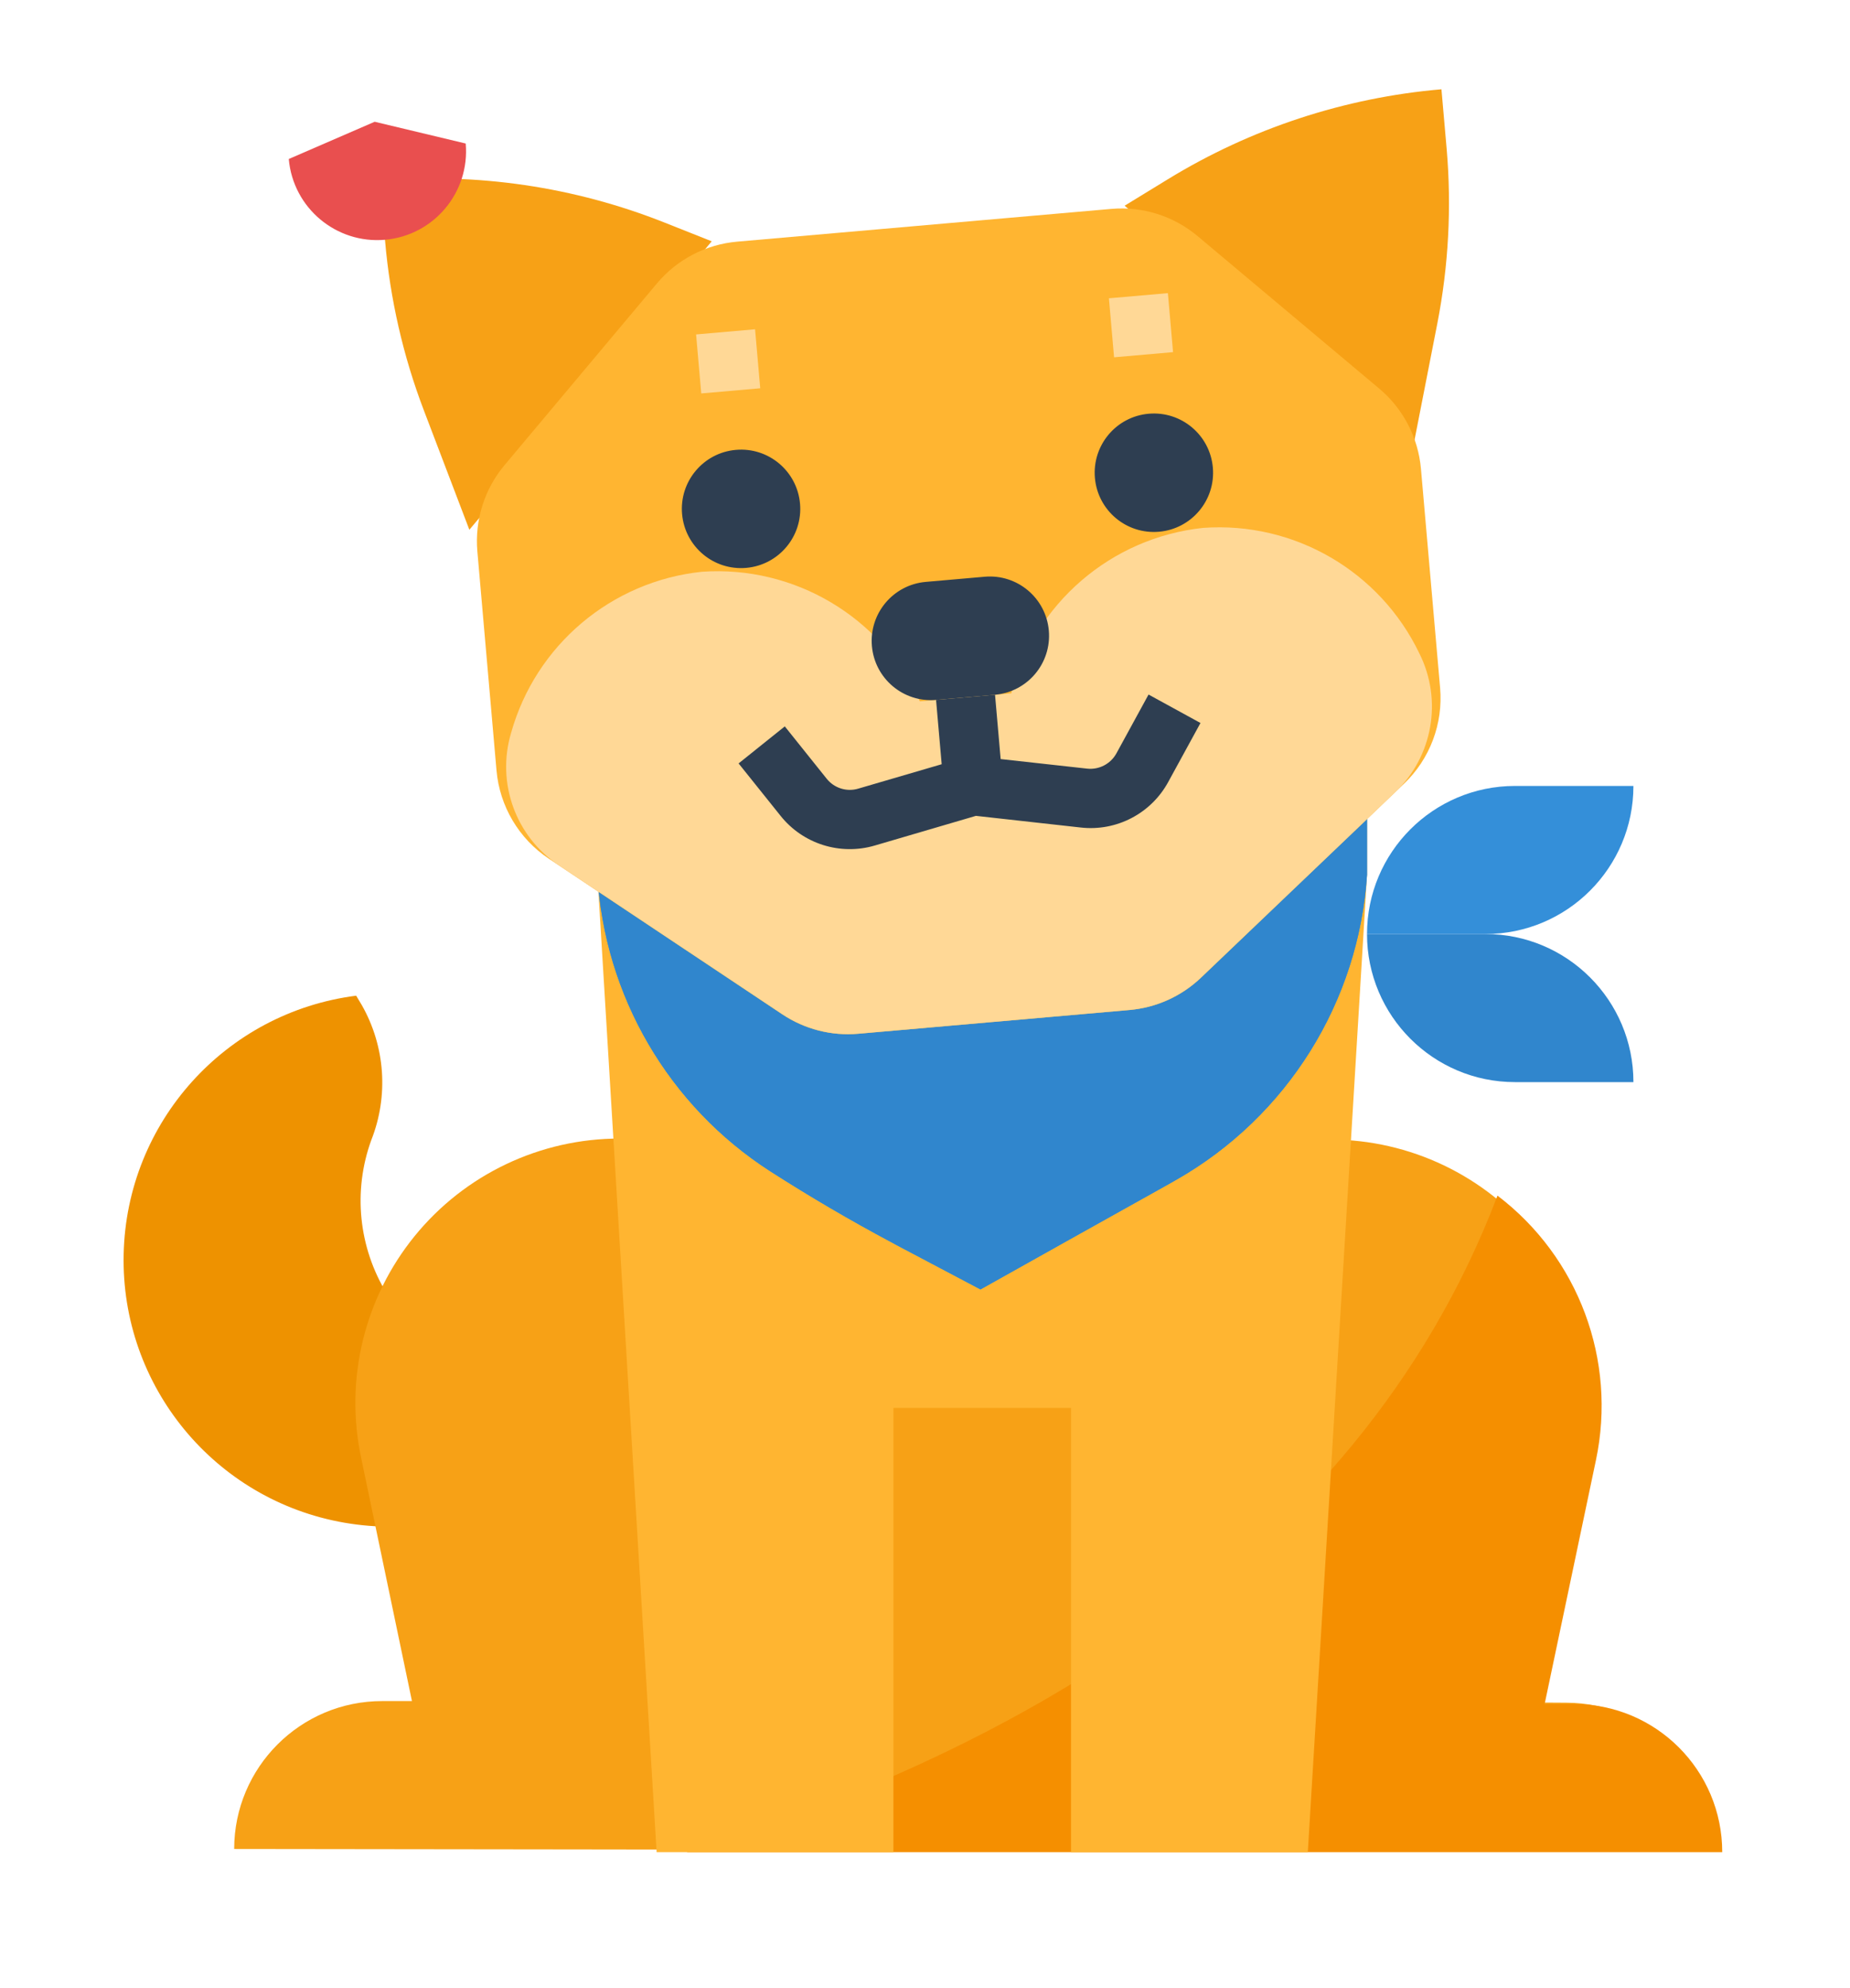 <?xml version="1.0" encoding="UTF-8" standalone="no"?>
<!-- Created with Keyshape -->
<svg xmlns="http://www.w3.org/2000/svg" id="shiba" shape-rendering="geometricPrecision" text-rendering="geometricPrecision" viewBox="0 0 500 537" style="white-space: pre;">
    <style>
@keyframes tail_t { 0% { transform: translate(138.573px,329.168px) rotate(0deg) translate(-68px,-24px); animation-timing-function: cubic-bezier(0.333,0,0.667,1); } 12.37% { transform: translate(138.573px,329.168px) rotate(-24.514deg) translate(-68px,-24px); animation-timing-function: cubic-bezier(0.333,0,0.667,1); } 24.74% { transform: translate(138.573px,329.168px) rotate(0deg) translate(-68px,-24px); animation-timing-function: cubic-bezier(0.333,0,0.667,1); } 37.11% { transform: translate(138.573px,329.168px) rotate(-24.514deg) translate(-68px,-24px); animation-timing-function: cubic-bezier(0.333,0,0.667,1); } 49.48% { transform: translate(138.573px,329.168px) rotate(0deg) translate(-68px,-24px); animation-timing-function: cubic-bezier(0.333,0,0.667,1); } 61.85% { transform: translate(138.573px,329.168px) rotate(-24.514deg) translate(-68px,-24px); animation-timing-function: cubic-bezier(0.333,0,0.667,1); } 74.221% { transform: translate(138.573px,329.168px) rotate(0deg) translate(-68px,-24px); animation-timing-function: cubic-bezier(0.333,0,0.667,1); } 86.591% { transform: translate(138.573px,329.168px) rotate(-24.514deg) translate(-68px,-24px); animation-timing-function: cubic-bezier(0.333,0,0.667,1); } 98.961% { transform: translate(138.573px,329.168px) rotate(0deg) translate(-68px,-24px); } 100% { transform: translate(138.573px,329.168px) rotate(0deg) translate(-68px,-24px); } }
@keyframes ▽-head_t { 0% { transform: translate(230.93px,204.5px) rotate(-5deg) translate(-144px,-204.5px); animation-timing-function: cubic-bezier(0.333,0,0.667,1); } 49.48% { transform: translate(230.93px,204.5px) rotate(5deg) translate(-144px,-204.5px); animation-timing-function: cubic-bezier(0.333,0,0.667,1); } 98.961% { transform: translate(230.93px,204.5px) rotate(-5deg) translate(-144px,-204.5px); } 100% { transform: translate(230.93px,204.5px) rotate(-5deg) translate(-144px,-204.5px); } }
@keyframes ▽-head-2_t { 0% { transform: translate(230.93px,204.5px) rotate(-5deg) translate(-144px,-204.5px); animation-timing-function: cubic-bezier(0.333,0,0.667,1); } 49.48% { transform: translate(230.93px,204.5px) rotate(5deg) translate(-144px,-204.5px); animation-timing-function: cubic-bezier(0.333,0,0.667,1); } 98.961% { transform: translate(230.93px,204.5px) rotate(-5deg) translate(-144px,-204.5px); } 100% { transform: translate(230.93px,204.5px) rotate(-5deg) translate(-144px,-204.5px); } }
@keyframes ▽-head-3_t { 0% { transform: translate(230.93px,204.5px) rotate(-5deg) translate(-144px,-204.5px); animation-timing-function: cubic-bezier(0.333,0,0.667,1); } 49.48% { transform: translate(230.93px,204.5px) rotate(5deg) translate(-144px,-204.5px); animation-timing-function: cubic-bezier(0.333,0,0.667,1); } 98.961% { transform: translate(230.93px,204.5px) rotate(-5deg) translate(-144px,-204.5px); } 100% { transform: translate(230.93px,204.5px) rotate(-5deg) translate(-144px,-204.5px); } }
@keyframes ▽-head-4_t { 0% { transform: translate(230.93px,204.5px) rotate(-5deg) translate(-144px,-204.5px); animation-timing-function: cubic-bezier(0.333,0,0.667,1); } 49.48% { transform: translate(230.93px,204.5px) rotate(5deg) translate(-144px,-204.5px); animation-timing-function: cubic-bezier(0.333,0,0.667,1); } 98.961% { transform: translate(230.93px,204.5px) rotate(-5deg) translate(-144px,-204.5px); } 100% { transform: translate(230.93px,204.5px) rotate(-5deg) translate(-144px,-204.5px); } }
@keyframes ▽-head-5_t { 0% { transform: translate(230.93px,204.5px) rotate(-5deg) translate(-144px,-204.5px); animation-timing-function: cubic-bezier(0.333,0,0.667,1); } 49.48% { transform: translate(230.93px,204.5px) rotate(5deg) translate(-144px,-204.5px); animation-timing-function: cubic-bezier(0.333,0,0.667,1); } 98.961% { transform: translate(230.93px,204.5px) rotate(-5deg) translate(-144px,-204.5px); } 100% { transform: translate(230.93px,204.5px) rotate(-5deg) translate(-144px,-204.5px); } }
@keyframes ▽-head-6_t { 0% { transform: translate(230.93px,204.5px) rotate(-5deg) translate(-144px,-204.5px); animation-timing-function: cubic-bezier(0.333,0,0.667,1); } 49.48% { transform: translate(230.93px,204.5px) rotate(5deg) translate(-144px,-204.5px); animation-timing-function: cubic-bezier(0.333,0,0.667,1); } 98.961% { transform: translate(230.93px,204.5px) rotate(-5deg) translate(-144px,-204.5px); } 100% { transform: translate(230.93px,204.5px) rotate(-5deg) translate(-144px,-204.5px); } }
@keyframes Path-25_mo { 0% { offset-distance: 0%; animation-timing-function: cubic-bezier(0.333,0,0.667,1); } 24.74% { offset-distance: 25%; animation-timing-function: cubic-bezier(0.333,0,0.667,1); } 49.48% { offset-distance: 50%; animation-timing-function: cubic-bezier(0.333,0,0.667,1); } 74.221% { offset-distance: 75%; animation-timing-function: cubic-bezier(0.333,0,0.667,1); } 98.961% { offset-distance: 100%; } 100% { offset-distance: 100%; } }
@keyframes ▽-head-7_t { 0% { transform: translate(230.93px,204.5px) rotate(-5deg) translate(-144px,-204.5px); animation-timing-function: cubic-bezier(0.333,0,0.667,1); } 49.48% { transform: translate(230.93px,204.5px) rotate(5deg) translate(-144px,-204.5px); animation-timing-function: cubic-bezier(0.333,0,0.667,1); } 98.961% { transform: translate(230.93px,204.5px) rotate(-5deg) translate(-144px,-204.5px); } 100% { transform: translate(230.93px,204.5px) rotate(-5deg) translate(-144px,-204.5px); } }
@keyframes Path-27_t { 0% { transform: translate(89.535px,96.801px) scale(1,1); animation-timing-function: cubic-bezier(1,0,0.667,1); } 12.37% { transform: translate(89.535px,96.801px) scale(1,0.2); animation-timing-function: cubic-bezier(0.333,0,0,1); } 24.74% { transform: translate(89.535px,96.801px) scale(1,1); animation-timing-function: cubic-bezier(0.333,0,0.667,1); } 49.48% { transform: translate(89.535px,96.801px) scale(1,1); animation-timing-function: cubic-bezier(1,0,0.667,1); } 61.85% { transform: translate(89.535px,96.801px) scale(1,0.2); animation-timing-function: cubic-bezier(0.333,0,0,1); } 74.221% { transform: translate(89.535px,96.801px) scale(1,1); } 100% { transform: translate(89.535px,96.801px) scale(1,1); } }
@keyframes ▽-head-8_t { 0% { transform: translate(230.93px,204.5px) rotate(-5deg) translate(-144px,-204.5px); animation-timing-function: cubic-bezier(0.333,0,0.667,1); } 49.48% { transform: translate(230.93px,204.5px) rotate(5deg) translate(-144px,-204.5px); animation-timing-function: cubic-bezier(0.333,0,0.667,1); } 98.961% { transform: translate(230.93px,204.5px) rotate(-5deg) translate(-144px,-204.5px); } 100% { transform: translate(230.93px,204.5px) rotate(-5deg) translate(-144px,-204.5px); } }
@keyframes Path-29_t { 0% { transform: translate(89.535px,96.801px) scale(1,1); animation-timing-function: cubic-bezier(1,0,0.667,1); } 12.37% { transform: translate(89.535px,96.801px) scale(1,0.2); animation-timing-function: cubic-bezier(0.333,0,0,1); } 24.74% { transform: translate(89.535px,96.801px) scale(1,1); animation-timing-function: cubic-bezier(0.333,0,0.667,1); } 49.48% { transform: translate(89.535px,96.801px) scale(1,1); animation-timing-function: cubic-bezier(1,0,0.667,1); } 61.85% { transform: translate(89.535px,96.801px) scale(1,0.2); animation-timing-function: cubic-bezier(0.333,0,0,1); } 74.221% { transform: translate(89.535px,96.801px) scale(1,1); } 100% { transform: translate(89.535px,96.801px) scale(1,1); } }
@keyframes ▽-head-9_t { 0% { transform: translate(230.93px,204.5px) rotate(-5deg) translate(-144px,-204.5px); animation-timing-function: cubic-bezier(0.333,0,0.667,1); } 49.48% { transform: translate(230.93px,204.5px) rotate(5deg) translate(-144px,-204.5px); animation-timing-function: cubic-bezier(0.333,0,0.667,1); } 98.961% { transform: translate(230.93px,204.5px) rotate(-5deg) translate(-144px,-204.5px); } 100% { transform: translate(230.93px,204.5px) rotate(-5deg) translate(-144px,-204.5px); } }
@keyframes ▽-head-10_t { 0% { transform: translate(230.93px,204.5px) rotate(-5deg) translate(-144px,-204.5px); animation-timing-function: cubic-bezier(0.333,0,0.667,1); } 49.48% { transform: translate(230.93px,204.5px) rotate(5deg) translate(-144px,-204.5px); animation-timing-function: cubic-bezier(0.333,0,0.667,1); } 98.961% { transform: translate(230.93px,204.5px) rotate(-5deg) translate(-144px,-204.5px); } 100% { transform: translate(230.93px,204.5px) rotate(-5deg) translate(-144px,-204.5px); } }
@keyframes ▽-head-11_t { 0% { transform: translate(230.93px,204.5px) rotate(-5deg) translate(-144px,-204.5px); animation-timing-function: cubic-bezier(0.333,0,0.667,1); } 49.48% { transform: translate(230.93px,204.5px) rotate(5deg) translate(-144px,-204.5px); animation-timing-function: cubic-bezier(0.333,0,0.667,1); } 98.961% { transform: translate(230.93px,204.5px) rotate(-5deg) translate(-144px,-204.5px); } 100% { transform: translate(230.93px,204.5px) rotate(-5deg) translate(-144px,-204.5px); } }
@keyframes ▽-head-12_t { 0% { transform: translate(230.93px,204.5px) rotate(-5deg) translate(-144px,-204.5px); animation-timing-function: cubic-bezier(0.333,0,0.667,1); } 49.48% { transform: translate(230.93px,204.5px) rotate(5deg) translate(-144px,-204.5px); animation-timing-function: cubic-bezier(0.333,0,0.667,1); } 98.961% { transform: translate(230.93px,204.5px) rotate(-5deg) translate(-144px,-204.5px); } 100% { transform: translate(230.93px,204.5px) rotate(-5deg) translate(-144px,-204.5px); } }
    </style>
    <g id="▽-shiba" transform="translate(249.5,268) translate(-216.5,-232.5)">
        <g id="tail" transform="translate(138.573,329.168) translate(-68,-24)" style="animation: 4.042s linear infinite both tail_t;">
            <g id="tail-2" opacity="1">
                <path id="Path-1" fill="#ee9200" d="M35.967,31.269C21.477,29.489,8.587,21.189,0.957,8.739C-6.673,-3.711,-8.223,-18.951,-3.233,-32.681C1.497,-44.611,0.547,-58.041,-5.803,-69.191C-5.803,-69.191,-7.313,-71.711,-7.313,-71.711C-42.663,-67.191,-69.383,-37.491,-70.153,-1.861C-70.933,33.759,-45.533,64.599,-10.413,70.659C24.697,76.719,58.967,56.179,70.177,22.349C60.337,29.589,48.087,32.789,35.967,31.269Z" fill-opacity="1" fill-rule="nonzero"/>
            </g>
        </g>
    </g>
    <g id="▽-shiba-2" transform="translate(249.5,268) translate(-216.5,-232.5)">
        <g id="Path" transform="translate(230.289,368.271)">
            <g id="Path-2" opacity="1">
                <path id="Path-1-2" fill="#f7a116" d="M152.05,56.115C152.05,56.115,166.02,-9.755,166.02,-9.755C170.48,-30.805,165.21,-52.745,151.67,-69.465C138.14,-86.195,117.78,-95.925,96.27,-95.955C96.27,-95.955,-95.73,-96.225,-95.73,-96.225C-117.25,-96.255,-137.64,-86.575,-151.22,-69.885C-164.8,-53.195,-170.13,-31.275,-165.73,-10.205C-165.73,-10.205,-151.95,55.725,-151.95,55.725C-151.95,55.725,-159.95,55.725,-159.95,55.725C-182.04,55.695,-199.97,73.575,-200,95.675C-200,95.675,-104,95.795,-104,95.795C-104,95.795,104,96.095,104,96.095C104,96.095,200,96.225,200,96.225C200.03,74.135,182.15,56.205,160.05,56.165C160.05,56.165,152.05,56.115,152.05,56.115Z" fill-opacity="1" fill-rule="nonzero"/>
            </g>
        </g>
    </g>
    <g id="▽-shiba-3" transform="translate(249.5,268) translate(-216.5,-232.5)">
        <g id="Path-3" transform="translate(292.506,376.133)">
            <g id="Path-4" opacity="1">
                <path id="Path-1-3" fill="#f58f00" d="M139.961,88.672C139.961,66.572,122.051,48.672,99.961,48.672C99.961,48.672,91.961,48.672,91.961,48.672C91.961,48.672,105.831,-17.218,105.831,-17.218C111.521,-44.178,101.161,-71.998,79.221,-88.668C40.541,13.032,-57.759,63.662,-139.959,88.672C-139.959,88.672,139.961,88.672,139.961,88.672Z" fill-opacity="1" fill-rule="nonzero"/>
            </g>
        </g>
    </g>
    <g id="▽-shiba-4" transform="translate(249.5,268) translate(-216.5,-232.5)">
        <g id="Path-5" transform="translate(372.465,196.801)">
            <g id="Path-6" opacity="1">
                <path id="Path-1-4" fill="#348fd9" d="M4,-20C4,-20,36,-20,36,-20C36,2.09,18.09,20,-4,20C-4,20,-36,20,-36,20C-36,-2.09,-18.09,-20,4,-20Z" fill-opacity="1" fill-rule="nonzero"/>
            </g>
        </g>
    </g>
    <g id="▽-shiba-5" transform="translate(249.5,268) translate(-216.5,-232.5)">
        <g id="Path-7" transform="translate(372.465,236.801)">
            <g id="Path-8" opacity="1">
                <path id="Path-1-5" fill="#3086cd" d="M-36,-20C-36,-20,-4,-20,-4,-20C18.09,-20,36,-2.09,36,20C36,20,4,20,4,20C-18.09,20,-36,2.09,-36,-20C-36,-20,-36,-20,-36,-20Z" fill-opacity="1" fill-rule="nonzero"/>
            </g>
        </g>
    </g>
    <g id="▽-shiba-6" transform="translate(249.5,268) translate(-216.5,-232.5)">
        <g id="Path-9" transform="translate(232.465,316.801)">
            <g id="Path-10" opacity="1">
                <path id="Path-1-6" fill="#ffb531" d="M104,-148C104,-148,-104,-148,-104,-148C-104,-148,-104,-115.91,-104,-115.91C-104,-115.91,-88,148,-88,148C-88,148,-24,148,-24,148C-24,148,-24,28,-24,28C-24,28,24,28,24,28C24,28,24,148,24,148C24,148,88,148,88,148C88,148,104,-115.91,104,-115.91C104,-115.91,104,-148,104,-148Z" fill-opacity="1" fill-rule="nonzero"/>
            </g>
        </g>
    </g>
    <g id="▽-shiba-7" transform="translate(249.5,268) translate(-216.5,-232.5)">
        <g id="Path-11" transform="translate(232.465,244.801)">
            <g id="Path-12" opacity="1">
                <path id="Path-1-7" fill="#348fd9" d="M104,-68C104,-68,-104,-68,-104,-68C-104,-68,-104,-43.91,-104,-43.91C-102.11,-11.3,-84.75,18.43,-57.28,36.09C-46.61,42.93,-35.68,49.33,-24.48,55.3C-23.99,55.55,-23.52,55.84,-23.03,56.09C-23.03,56.09,-0.47,68,-0.47,68C-0.47,68,23.53,54.56,23.53,54.56C23.53,54.56,49.32,40.16,49.32,40.16C49.32,40.16,52.52,38.35,52.52,38.35C82.43,21.29,101.77,-9.64,104,-44C104,-44,104,-68,104,-68Z" fill-opacity="1" fill-rule="nonzero"/>
            </g>
        </g>
    </g>
    <g id="▽-shiba-8" transform="translate(249.5,268) translate(-216.5,-232.5)">
        <g id="Path-13" transform="translate(232.465,244.801)">
            <g id="Path-14" opacity="1">
                <path id="Path-1-8" fill="#3086cd" d="M104,-68C104,-68,-104,-68,-104,-68C-104,-68,-104,-43.91,-104,-43.91C-102.11,-11.3,-84.75,18.43,-57.28,36.09C-46.61,42.93,-35.68,49.33,-24.48,55.3C-23.99,55.55,-23.52,55.84,-23.03,56.09C-23.03,56.09,-0.47,68,-0.47,68C-0.47,68,23.53,54.56,23.53,54.56C23.53,54.56,49.32,40.16,49.32,40.16C49.32,40.16,52.52,38.35,52.52,38.35C82.43,21.29,101.77,-9.64,104,-44C104,-44,104,-68,104,-68Z" fill-opacity="1" fill-rule="nonzero"/>
            </g>
        </g>
    </g>
    <g id="▽-shiba-9" transform="translate(249.5,268) translate(-216.5,-232.5)">
        <g id="▽-head" transform="translate(230.93,204.5) rotate(-5) translate(-144,-204.5)" style="animation: 4.042s linear infinite both ▽-head_t;">
            <g id="Path-15" transform="translate(43.969,48.008)">
                <g id="Path-16" opacity="1">
                    <path id="Path-1-9" fill="#f7a116" d="M-43.969,-48.008C-43.969,-48.008,-43.969,-31.738,-43.969,-31.738C-43.989,-15.998,-41.829,-0.328,-37.519,14.812C-37.519,14.812,-28.079,48.012,-28.079,48.012C-28.079,48.012,43.971,-23.898,43.971,-23.898C43.971,-23.898,31.751,-30.028,31.751,-30.028C8.251,-41.828,-17.679,-47.978,-43.969,-48.008Z" fill-opacity="1" fill-rule="nonzero"/>
                </g>
            </g>
        </g>
    </g>
    <g id="▽-shiba-10" transform="translate(249.5,268) translate(-216.5,-232.5)">
        <g id="▽-head-2" transform="translate(230.93,204.5) rotate(-5) translate(-144,-204.5)" style="animation: 4.042s linear infinite both ▽-head-2_t;">
            <g id="Path-17" transform="translate(243.961,48.375)">
                <g id="Path-18" opacity="1">
                    <path id="Path-1-10" fill="#f7a116" d="M-31.763,-30.214C-31.763,-30.214,-44.023,-24.114,-44.023,-24.114C-44.023,-24.114,27.877,47.986,27.877,47.986C27.877,47.986,37.437,14.826,37.437,14.826C41.777,-0.304,43.997,-15.974,44.027,-31.714C44.027,-31.714,44.027,-47.984,44.027,-47.984C17.727,-48.024,-8.223,-41.934,-31.763,-30.214C-31.763,-30.214,-31.763,-30.214,-31.763,-30.214Z" fill-opacity="1" fill-rule="nonzero"/>
                </g>
            </g>
        </g>
    </g>
    <g id="▽-shiba-11" transform="translate(249.5,268) translate(-216.5,-232.5)">
        <g id="▽-head-3" transform="translate(230.93,204.5) rotate(-5) translate(-144,-204.5)" style="animation: 4.042s linear infinite both ▽-head-3_t;">
            <g id="Path-19" transform="translate(145.535,132.801)">
                <g id="Path-20" opacity="1">
                    <path id="Path-1-11" fill="#ffb531" d="M36.8,108C36.8,108,-36.8,108,-36.8,108C-44.07,108,-51.13,105.53,-56.8,100.98C-56.8,100.98,-116,53.6,-116,53.6C-123.58,47.53,-128,38.34,-128,28.63C-128,28.63,-128,-30.75,-128,-30.75C-128,-39.23,-124.63,-47.38,-118.62,-53.37C-118.63,-53.37,-73.38,-98.63,-73.37,-98.62C-67.38,-104.63,-59.23,-108,-50.74,-108C-50.74,-108,50.75,-108,50.75,-108C59.23,-108,67.37,-104.63,73.37,-98.62C73.37,-98.63,118.62,-53.37,118.62,-53.37C124.63,-47.38,128,-39.23,128,-30.75C128,-30.75,128,28.63,128,28.63C128,38.34,123.59,47.53,116,53.6C116,53.6,56.8,100.98,56.8,100.98C51.13,105.52,44.07,108,36.8,108Z" fill-opacity="1" fill-rule="nonzero"/>
                </g>
            </g>
        </g>
    </g>
    <g id="▽-shiba-12" transform="translate(249.5,268) translate(-216.5,-232.5)">
        <g id="▽-head-4" transform="translate(230.93,204.5) rotate(-5) translate(-144,-204.5)" style="animation: 4.042s linear infinite both ▽-head-4_t;">
            <g id="Path-21" transform="translate(145.553,176.801)">
                <g id="Path-22" opacity="1">
                    <path id="Path-1-12" fill="#ffd896" d="M67.986,-64C42.926,-63.55,20.776,-47.61,12.386,-24C12.386,-24,-12.414,-24,-12.414,-24C-20.804,-47.61,-42.954,-63.55,-68.014,-64C-92.644,-63.59,-114.534,-48.17,-123.214,-25.12C-128.394,-12.03,-124.414,2.91,-113.404,11.68C-113.404,11.68,-56.814,56.98,-56.814,56.98C-51.144,61.53,-44.084,64,-36.814,64C-36.814,64,36.786,64,36.786,64C44.056,64,51.106,61.53,56.786,56.98C56.786,56.98,113.406,11.69,113.406,11.69C124.416,2.91,128.396,-12.02,123.216,-25.11C114.526,-48.18,92.626,-63.6,67.986,-64C67.986,-64,67.986,-64,67.986,-64Z" fill-opacity="1" fill-rule="nonzero"/>
                </g>
            </g>
        </g>
    </g>
    <g id="▽-shiba-13" transform="translate(249.5,268) translate(-216.5,-232.5)">
        <g id="▽-head-5" transform="translate(230.93,204.5) rotate(-5) translate(-144,-204.5)" style="animation: 4.042s linear infinite both ▽-head-5_t;">
            <g id="Path-23" transform="translate(145.535,136.801)">
                <g id="Path-24" opacity="1">
                    <path id="Path-1-13" fill="#2e3e51" d="M-8,-16C-8,-16,8,-16,8,-16C16.84,-16,24,-8.84,24,0C24,8.84,16.84,16,8,16C8,16,-8,16,-8,16C-16.84,16,-24,8.84,-24,0C-24,-8.84,-16.84,-16,-8,-16C-8,-16,-8,-16,-8,-16Z" fill-opacity="1" fill-rule="nonzero"/>
                </g>
            </g>
        </g>
    </g>
    <g id="▽-shiba-14" transform="translate(249.5,268) translate(-216.5,-232.5)">
        <g id="▽-head-6" transform="translate(230.93,204.5) rotate(-5) translate(-144,-204.5)" style="animation: 4.042s linear infinite both ▽-head-6_t;">
            <g id="Path-25" style="animation: 4.042s linear infinite both Path-25_mo; offset-path: path('M145.535,192.801C145.535,191.468,145.535,184.801,145.535,184.801C145.535,184.801,145.535,192.801,145.535,192.801C145.535,192.801,145.535,184.801,145.535,184.801C145.535,184.801,145.535,191.468,145.535,192.801L145.535,192.801'); offset-rotate: 0deg;">
                <g id="Path-26" opacity="1">
                    <path id="Path-1-14" fill="#e94f4f" d="M24,-8C24,5.25,13.25,16,0,16C-13.25,16,-24,5.25,-24,-8C-24,-8,0,-16,0,-16C0,-16,24,-8,24,-8Z" fill-opacity="1" fill-rule="nonzero"/>
                </g>
            </g>
        </g>
    </g>
    <g id="▽-shiba-15" transform="translate(249.5,268) translate(-216.5,-232.5)">
        <g id="▽-head-7" transform="translate(230.93,204.5) rotate(-5) translate(-144,-204.5)" style="animation: 4.042s linear infinite both ▽-head-7_t;">
            <g id="Path-27" transform="translate(89.535,96.801)" style="animation: 4.042s linear infinite both Path-27_t;">
                <g id="Path-28" opacity="1">
                    <path id="Path-1-15" fill="#2e3e51" d="M16,0C16,8.84,8.84,16,0,16C-8.84,16,-16,8.84,-16,0C-16,-8.84,-8.84,-16,0,-16C8.84,-16,16,-8.84,16,0Z" fill-opacity="1" fill-rule="nonzero"/>
                </g>
            </g>
        </g>
    </g>
    <g id="▽-shiba-16" transform="translate(249.5,268) translate(-216.5,-232.5)">
        <g id="▽-head-8" transform="translate(230.93,204.5) rotate(-5) translate(-144,-204.5)" style="animation: 4.042s linear infinite both ▽-head-8_t;">
            <g id="Path-29" transform="translate(89.535,96.801)" style="animation: 4.042s linear infinite both Path-29_t;">
                <g id="Path-30" transform="translate(112,0)">
                    <g id="Path-31" opacity="1">
                        <path id="Path-1-16" fill="#2e3e51" d="M16,0C16,8.84,8.84,16,0,16C-8.84,16,-16,8.84,-16,0C-16,-8.84,-8.84,-16,0,-16C8.84,-16,16,-8.84,16,0Z" fill-opacity="1" fill-rule="nonzero"/>
                    </g>
                </g>
            </g>
        </g>
    </g>
    <g id="▽-shiba-17" transform="translate(249.5,268) translate(-216.5,-232.5)">
        <g id="▽-head-9" transform="translate(230.93,204.5) rotate(-5) translate(-144,-204.5)" style="animation: 4.042s linear infinite both ▽-head-9_t;">
            <g id="Path-32" transform="translate(89.535,56.801)">
                <g id="Path-33" opacity="1">
                    <path id="Path-1-17" fill="#ffd896" d="M-8,-8C-8,-8,8,-8,8,-8C8,-8,8,8,8,8C8,8,-8,8,-8,8C-8,8,-8,-8,-8,-8Z" fill-opacity="1" fill-rule="nonzero"/>
                </g>
            </g>
        </g>
    </g>
    <g id="▽-shiba-18" transform="translate(249.5,268) translate(-216.5,-232.5)">
        <g id="▽-head-10" transform="translate(230.93,204.5) rotate(-5) translate(-144,-204.5)" style="animation: 4.042s linear infinite both ▽-head-10_t;">
            <g id="Path-34" transform="translate(201.535,56.801)">
                <g id="Path-35" opacity="1">
                    <path id="Path-1-18" fill="#ffd896" d="M-8,-8C-8,-8,8,-8,8,-8C8,-8,8,8,8,8C8,8,-8,8,-8,8C-8,8,-8,-8,-8,-8Z" fill-opacity="1" fill-rule="nonzero"/>
                </g>
            </g>
        </g>
    </g>
    <g id="▽-shiba-19" transform="translate(249.5,268) translate(-216.5,-232.5)">
        <g id="▽-head-11" transform="translate(230.93,204.5) rotate(-5) translate(-144,-204.5)" style="animation: 4.042s linear infinite both ▽-head-11_t;">
            <g id="Path-36" transform="translate(145.535,171.913)">
                <g id="Path-37" opacity="1">
                    <path id="Path-1-19" fill="#2e3e51" d="M49.344,-15.552C49.344,-15.552,39.294,-0.462,39.294,-0.462C37.484,2.228,34.244,3.568,31.064,2.938C31.064,2.938,8.004,-1.672,8.004,-1.672C8.004,-1.672,8.004,-19.112,8.004,-19.112C8.004,-19.112,-7.996,-19.112,-7.996,-19.112C-7.996,-19.112,-7.996,-1.672,-7.996,-1.672C-7.996,-1.672,-31.066,2.938,-31.066,2.938C-34.246,3.578,-37.486,2.228,-39.286,-0.462C-39.286,-0.462,-49.346,-15.552,-49.346,-15.552C-49.346,-15.552,-62.656,-6.672,-62.656,-6.672C-62.656,-6.672,-52.596,8.408,-52.596,8.408C-47.216,16.518,-37.456,20.548,-27.916,18.628C-27.916,18.628,0.004,13.028,0.004,13.028C0.004,13.028,27.924,18.628,27.924,18.628C37.464,20.578,47.234,16.528,52.604,8.408C52.604,8.408,62.654,-6.672,62.654,-6.672C62.654,-6.672,49.344,-15.552,49.344,-15.552Z" fill-opacity="1" fill-rule="nonzero"/>
                </g>
            </g>
        </g>
    </g>
    <g id="▽-shiba-20" transform="translate(249.5,268) translate(-216.5,-232.5)">
        <g id="▽-head-12" transform="translate(230.93,204.5) rotate(-5) translate(-144,-204.5)" style="animation: 4.042s linear infinite both ▽-head-12_t;"/>
    </g>
    <g id="▽-shiba-21" transform="translate(249.5,268) translate(-216.5,-232.5)"/>
</svg>
